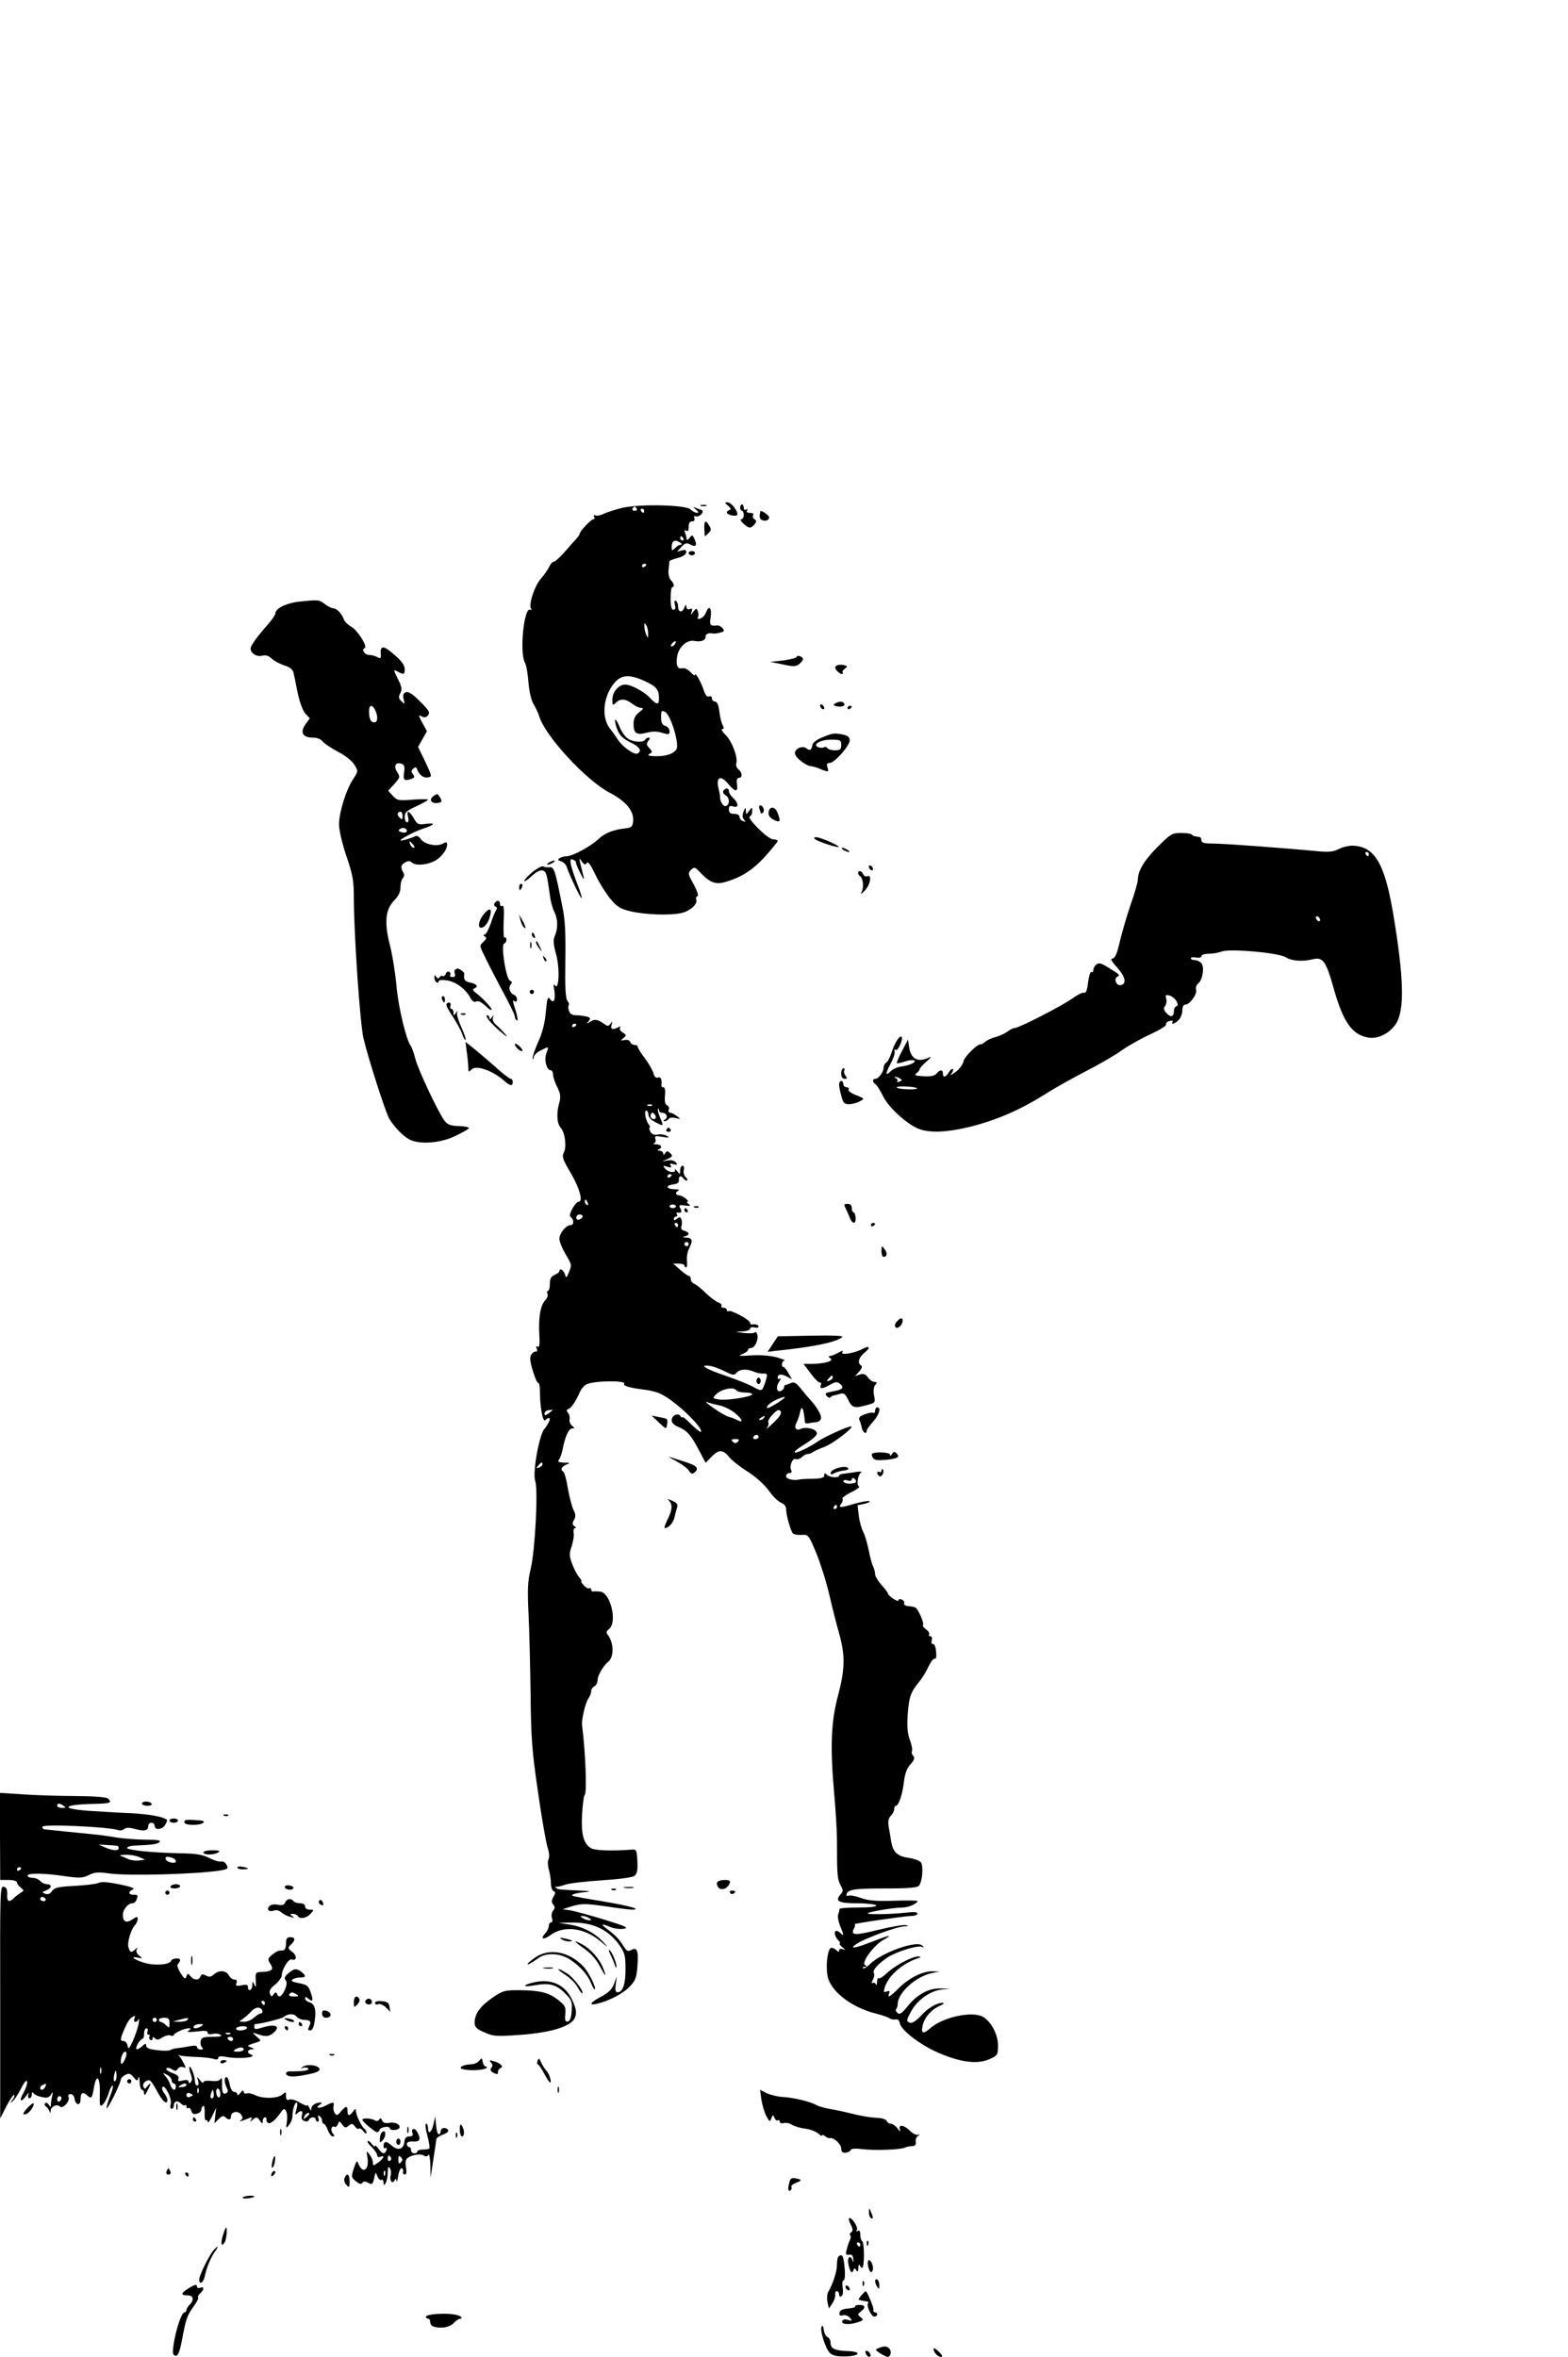 <?xml version="1.0" standalone="no"?>
<!DOCTYPE svg PUBLIC "-//W3C//DTD SVG 20010904//EN"
 "http://www.w3.org/TR/2001/REC-SVG-20010904/DTD/svg10.dtd">
<svg version="1.0" xmlns="http://www.w3.org/2000/svg"
 width="740pt" height="1112pt" viewBox="0 0 740 1112"
 preserveAspectRatio="xMidYMid meet">

<g transform="translate(0,1112) scale(0.1,-0.1)"
fill="#000000" stroke="none">
<path d="M3436 8734 c13 -11 15 -17 7 -20 -21 -9 -15 -21 12 -26 15 -3 25 -1
25 6 0 20 -31 56 -47 56 -14 0 -14 -2 3 -16z"/>
<path d="M2937 8724 c-31 -8 -70 -20 -85 -27 -15 -8 -33 -12 -41 -9 -8 3 -11
0 -7 -7 4 -6 2 -11 -4 -11 -11 0 -65 -58 -65 -70 0 -4 -7 -13 -15 -22 -8 -9
-33 -36 -55 -62 -22 -25 -45 -46 -51 -46 -6 0 -16 -11 -22 -24 -6 -13 -24 -39
-40 -57 -30 -35 -58 -121 -46 -141 4 -6 3 -8 -3 -5 -30 18 -52 -201 -26 -249
7 -11 14 -53 17 -94 4 -45 13 -84 25 -104 10 -17 22 -42 26 -56 27 -92 221
-302 332 -360 77 -40 116 -87 111 -135 -3 -25 -8 -30 -33 -33 -60 -6 -101 -22
-132 -52 -37 -34 -121 -80 -149 -80 -11 0 -25 -4 -33 -9 -11 -7 -9 -10 7 -15
12 -4 24 -16 27 -27 12 -38 66 -151 70 -147 2 2 -6 31 -19 63 -13 33 -27 75
-31 92 -5 27 -4 32 9 27 8 -3 15 -9 14 -12 -1 -4 8 -27 21 -52 12 -25 19 -34
16 -20 -25 101 -25 97 -9 75 12 -16 17 -17 23 -7 6 10 18 -7 40 -53 17 -37 49
-88 70 -114 34 -41 48 -49 98 -61 71 -16 184 -20 238 -8 42 9 79 43 71 64 -3
7 0 14 6 16 6 2 -2 25 -18 55 -27 48 -28 53 -13 69 16 15 19 14 50 -19 42 -43
69 -52 117 -37 75 23 125 56 183 119 32 36 59 69 59 73 0 4 -10 8 -22 8 -24 0
-127 102 -109 108 6 2 11 13 11 25 0 20 0 20 -15 1 -14 -19 -14 -19 -15 1 -1
18 -2 17 -11 -4 -6 -16 -6 -28 2 -38 10 -11 9 -12 -5 -7 -9 3 -16 12 -16 20 0
8 -10 14 -25 14 -19 0 -25 5 -25 21 0 16 4 19 20 14 14 -4 20 -2 20 8 0 8 -9
22 -20 32 -11 10 -20 24 -20 32 0 16 -16 17 -26 2 -4 -7 1 -16 10 -21 20 -11
21 -44 2 -51 -12 -5 -29 23 -28 44 1 3 -3 22 -8 43 -11 51 12 60 47 17 33 -39
47 -40 41 -1 -3 20 0 30 9 30 18 0 17 25 -2 40 -9 7 -13 20 -10 29 8 27 -20
103 -50 133 -16 15 -23 28 -17 28 9 0 9 5 3 18 -6 9 -13 38 -16 65 -4 31 -11
47 -21 47 -8 0 -14 7 -14 15 0 8 -6 12 -14 9 -9 -4 -18 7 -26 33 -13 38 -40
85 -40 68 0 -5 -10 1 -21 14 -13 13 -29 21 -40 18 -22 -6 -31 16 -23 58 8 43
46 77 80 71 32 -6 54 2 54 20 0 13 13 19 34 15 6 -1 21 0 34 4 20 5 22 8 12
21 -7 8 -18 14 -24 13 -34 -4 -39 1 -32 41 6 41 -8 57 -21 23 -7 -19 -22 -33
-36 -33 -5 0 -6 4 -3 9 4 5 3 17 -1 27 -6 16 -7 15 -21 -2 -14 -18 -14 -18 -8
0 5 14 2 17 -9 12 -10 -3 -15 1 -16 12 0 12 -3 11 -10 -6 -10 -26 -29 -21 -29
8 0 10 -5 22 -10 25 -7 4 -9 -2 -5 -17 4 -17 2 -25 -7 -25 -9 0 -13 16 -13 54
0 29 3 53 8 53 12 0 8 17 -7 33 -8 8 -13 28 -11 48 2 19 4 37 4 41 1 3 18 10
38 15 22 5 39 16 41 25 2 13 -2 15 -20 11 l-23 -6 21 23 c17 18 25 20 41 11
27 -14 34 -5 21 25 -10 22 -12 22 -24 6 -7 -9 -14 -12 -14 -5 0 6 -3 19 -7 29
-4 12 -3 15 5 10 8 -5 12 1 12 18 0 17 5 26 16 26 10 0 14 6 11 14 -4 10 -1
13 7 10 7 -3 19 2 26 10 10 13 9 17 -6 22 -11 4 -23 9 -29 11 -5 3 -1 -3 9
-11 13 -11 15 -16 6 -16 -7 0 -22 7 -32 17 -24 21 -236 26 -321 7z m68 -4 c3
-5 -1 -10 -10 -10 -9 0 -13 5 -10 10 3 6 8 10 10 10 2 0 7 -4 10 -10z m35 -10
c0 -5 -2 -10 -4 -10 -3 0 -8 5 -11 10 -3 6 -1 10 4 10 6 0 11 -4 11 -10z m185
-130 c3 -5 1 -10 -4 -10 -6 0 -11 5 -11 10 0 6 2 10 4 10 3 0 8 -4 11 -10z
m-15 -20 c9 -6 10 -10 3 -10 -6 0 -19 -7 -27 -16 -15 -14 -16 -14 -16 4 0 31
14 39 40 22z m-160 -104 c0 -3 -4 -8 -10 -11 -5 -3 -10 -1 -10 4 0 6 5 11 10
11 6 0 10 -2 10 -4z m9 -326 c0 -23 -1 -23 -9 -5 -5 11 -9 29 -9 40 -1 17 1
17 9 5 5 -8 9 -26 9 -40z m126 -49 c-3 -6 -11 -11 -16 -11 -5 0 -4 6 3 14 14
16 24 13 13 -3z m-141 -175 c54 -25 66 -39 66 -82 0 -31 -11 -30 -41 2 -29 31
-90 64 -119 64 -30 0 -60 -35 -60 -71 0 -28 1 -29 16 -15 21 21 46 20 77 -4
14 -11 33 -20 42 -20 14 0 12 -5 -9 -21 -18 -14 -26 -30 -26 -53 0 -46 13 -56
62 -43 27 7 50 7 74 -1 30 -9 34 -8 34 8 0 10 -9 22 -20 25 -15 5 -20 15 -20
41 0 31 2 34 19 25 27 -15 69 -154 53 -177 -14 -21 -48 -32 -96 -32 -35 1 -43
4 -31 11 15 8 15 10 -1 28 -14 15 -14 21 -4 34 8 9 8 15 2 15 -6 0 -14 -4 -17
-10 -9 -15 -58 -12 -83 6 -13 9 -30 34 -39 57 -9 22 -18 36 -20 30 -2 -6 3
-27 11 -47 11 -26 27 -42 60 -58 45 -21 57 -40 35 -53 -14 -9 -71 31 -92 64
-9 14 -26 38 -37 52 -45 54 -33 161 25 223 31 33 70 34 139 2z"/>
<path d="M3308 8733 c6 -2 18 -2 25 0 6 3 1 5 -13 5 -14 0 -19 -2 -12 -5z"/>
<path d="M3493 8725 c0 -8 4 -15 9 -15 4 0 8 -9 8 -20 0 -11 -5 -20 -12 -20
-6 0 -2 -9 10 -20 26 -24 35 -25 53 -4 10 13 10 17 0 24 -8 4 -10 13 -7 19 5
7 -1 11 -14 11 -13 0 -19 4 -14 12 4 7 3 8 -4 4 -7 -4 -12 -1 -12 8 0 9 -4 16
-8 16 -5 0 -9 -7 -9 -15z"/>
<path d="M3589 8708 c-7 -26 -4 -38 8 -42 17 -7 33 0 33 14 0 8 -39 35 -41 28z"/>
<path d="M3324 8625 c1 -19 2 -35 3 -35 1 0 9 7 17 15 13 13 13 20 3 35 -17
29 -24 25 -23 -15z"/>
<path d="M3250 8510 c0 -5 7 -10 15 -10 8 0 15 5 15 10 0 6 -7 10 -15 10 -8 0
-15 -4 -15 -10z"/>
<path d="M1410 8281 c-58 -6 -110 -32 -110 -54 0 -7 -15 -29 -32 -49 -44 -49
-77 -93 -84 -111 -8 -23 23 -48 52 -41 18 5 32 0 47 -14 12 -11 39 -25 60 -32
24 -7 39 -19 42 -33 3 -12 12 -56 20 -97 10 -45 24 -83 36 -97 l21 -22 -20
-28 c-27 -38 -14 -63 33 -63 21 0 39 -7 47 -18 7 -9 40 -31 73 -49 35 -18 68
-44 78 -62 18 -29 18 -30 -7 -68 -33 -50 -66 -156 -66 -214 0 -25 15 -90 35
-149 31 -91 35 -116 35 -204 1 -175 29 -581 45 -653 23 -98 105 -353 123 -383
25 -40 65 -81 94 -96 47 -25 145 -18 214 15 34 16 64 33 67 38 3 4 -18 9 -46
10 -40 1 -54 6 -69 25 -29 38 -124 239 -138 293 -7 28 -17 55 -22 61 -21 29
-58 180 -67 284 -6 63 -20 151 -32 195 -26 104 -20 165 22 207 20 21 29 39 29
62 0 17 5 37 11 43 7 7 8 17 3 25 -15 24 -13 38 8 49 14 8 23 8 31 0 15 -15
61 -14 100 3 34 14 67 54 67 81 0 13 -4 14 -21 4 -29 -15 -85 -3 -103 22 -8
12 -19 18 -26 14 -13 -8 -70 -25 -70 -20 0 7 69 43 106 55 56 18 63 29 15 23
-37 -5 -42 -3 -58 26 -22 37 -36 41 -27 6 4 -15 2 -25 -5 -25 -6 0 -11 11 -11
26 0 21 9 29 55 50 30 14 55 28 55 31 0 3 -32 3 -72 0 -67 -5 -73 -4 -94 18
l-22 24 29 32 c28 31 28 34 13 57 -18 28 -6 49 22 38 13 -5 15 -14 11 -41 -6
-36 2 -42 37 -29 13 5 14 9 5 21 -9 11 -9 17 1 26 9 8 14 9 17 1 10 -29 31
-46 51 -42 22 3 22 3 -11 74 l-34 70 21 37 21 37 -22 40 c-19 35 -19 39 -3 30
13 -7 21 -5 30 5 11 13 4 24 -37 65 -36 36 -55 48 -67 44 -13 -5 -16 -14 -11
-33 6 -24 5 -25 -10 -10 -14 13 -15 21 -6 38 9 17 8 29 -9 63 -25 51 -25 51
-1 38 28 -14 31 -13 31 14 0 16 -15 38 -47 65 -51 46 -69 48 -66 7 2 -23 -1
-25 -17 -16 -10 5 -27 10 -38 10 -21 0 -38 26 -21 32 16 5 -32 83 -63 101 -16
9 -31 24 -35 34 -9 27 -34 53 -50 53 -8 0 -26 9 -40 20 -27 21 -31 21 -123 11z
m360 -510 c16 -32 13 -63 -7 -59 -13 2 -19 14 -21 41 -3 40 11 49 28 18z m130
-501 c0 -17 -2 -19 -14 -8 -14 13 -12 28 5 28 5 0 9 -9 9 -20z m17 -76 c-3 -4
-14 -3 -24 0 -15 6 -15 8 -3 16 16 10 39 -4 27 -16z m33 -59 c7 -9 8 -15 2
-15 -5 0 -12 7 -16 15 -3 8 -4 15 -2 15 2 0 9 -7 16 -15z"/>
<path d="M3760 8021 c0 -5 -28 -12 -62 -17 l-63 -7 60 -12 c52 -11 62 -11 78
3 21 19 22 28 2 36 -8 3 -15 1 -15 -3z"/>
<path d="M3949 7980 c-10 -7 -10 -11 0 -24 8 -9 18 -16 24 -16 6 0 7 3 4 7 -4
3 1 11 10 18 14 11 14 12 -4 17 -12 3 -27 2 -34 -2z"/>
<path d="M3942 7801 c-11 -6 -10 -9 5 -13 23 -6 45 1 37 13 -7 11 -25 11 -42
0z"/>
<path d="M3870 7791 c0 -5 5 -13 10 -16 6 -3 10 -2 10 4 0 5 -4 13 -10 16 -5
3 -10 2 -10 -4z"/>
<path d="M4000 7779 c0 -5 5 -7 10 -4 6 3 10 8 10 11 0 2 -4 4 -10 4 -5 0 -10
-5 -10 -11z"/>
<path d="M3881 7641 c-26 -10 -45 -25 -47 -35 -4 -26 -12 -30 -28 -17 -19 16
-59 -3 -54 -26 4 -19 51 -56 75 -58 10 -1 31 -7 46 -14 38 -15 39 -14 32 9 -5
15 -2 20 10 20 23 0 94 80 95 106 0 16 -8 23 -31 28 -42 8 -47 8 -98 -13z m89
-36 c0 -21 -5 -25 -29 -25 -17 0 -33 5 -36 10 -4 6 -11 8 -16 4 -6 -3 -17 -3
-26 0 -32 12 7 36 58 36 46 0 49 -2 49 -25z"/>
<path d="M2046 7364 c-24 -17 -10 -38 22 -32 18 3 19 6 9 25 -11 19 -14 20
-31 7z"/>
<path d="M3584 7304 c3 -9 6 -18 6 -20 0 -3 4 -3 10 1 11 7 2 35 -12 35 -6 0
-7 -7 -4 -16z"/>
<path d="M3628 7292 c-5 -19 6 -34 35 -45 19 -7 21 1 7 37 -11 30 -35 34 -42
8z"/>
<path d="M5464 7125 c-64 -64 -94 -114 -94 -155 0 -11 -15 -65 -34 -118 -18
-53 -41 -132 -51 -174 -12 -54 -22 -78 -33 -80 -13 -2 -8 -12 22 -45 38 -43
44 -75 15 -81 -20 -4 -34 29 -17 39 15 9 15 9 -40 43 -35 22 -46 25 -58 15 -8
-6 -14 -18 -14 -26 0 -8 -4 -12 -9 -9 -5 3 -12 -19 -16 -49 -4 -37 -10 -52
-19 -49 -7 3 -32 -10 -57 -28 -47 -34 -250 -138 -269 -138 -7 0 -24 -8 -38
-19 -15 -10 -40 -21 -57 -25 -16 -4 -37 -14 -45 -21 -8 -7 -17 -13 -20 -12
-14 5 -78 -57 -83 -81 -3 -15 -20 -38 -39 -51 -19 -14 -27 -17 -19 -8 8 10 11
20 8 23 -3 3 -12 -3 -19 -15 -15 -25 -28 -27 -28 -6 0 19 -14 19 -30 0 -9 -11
-27 -15 -61 -13 -39 2 -46 5 -34 14 8 6 15 15 15 19 0 5 15 21 33 37 21 19 25
25 10 18 -50 -24 -83 -7 -92 46 l-6 39 -28 -54 c-16 -29 -26 -55 -24 -57 2 -2
18 1 35 7 39 13 66 7 37 -9 -12 -6 -34 -12 -51 -14 -17 -2 -39 -11 -49 -21
-27 -27 -28 -15 -2 34 13 24 22 50 19 58 -3 8 0 11 6 7 10 -6 36 53 27 62 -9
9 -34 -31 -47 -73 -7 -22 -18 -44 -25 -48 -7 -4 -13 -16 -13 -25 -1 -21 -23
-52 -39 -52 -15 0 -14 -17 2 -27 6 -4 22 -29 34 -54 24 -51 109 -130 166 -154
53 -22 138 -18 251 10 123 32 229 78 343 149 48 31 138 81 198 112 61 31 137
75 170 99 33 23 94 57 136 76 41 19 74 39 72 45 -2 6 5 14 17 17 11 3 18 1 14
-4 -10 -16 13 -9 29 9 10 10 17 31 17 45 0 17 5 27 14 27 21 0 57 50 51 70 -3
10 1 23 10 30 21 17 30 77 15 95 -7 8 -21 15 -31 15 -11 0 -19 4 -19 9 0 4 11
6 25 3 15 -2 25 0 25 7 0 6 15 11 34 11 19 0 47 5 63 11 38 14 269 -6 302 -28
26 -17 79 -21 126 -9 48 12 63 -8 99 -137 46 -162 88 -221 167 -233 44 -6 97
21 126 64 43 65 39 218 -13 527 -40 234 -88 313 -192 315 -18 0 -47 -7 -64
-16 -25 -13 -47 -15 -102 -10 -166 16 -445 36 -493 36 -40 0 -53 4 -53 15 0 8
-4 16 -10 16 -5 1 -14 2 -19 3 -5 0 -13 4 -17 9 -4 4 -27 7 -51 7 -41 0 -49
-5 -109 -65z m996 -35 c0 -5 -2 -10 -4 -10 -3 0 -8 5 -11 10 -3 6 -1 10 4 10
6 0 11 -4 11 -10z m-230 -311 c0 -6 -4 -7 -10 -4 -5 3 -10 11 -10 16 0 6 5 7
10 4 6 -3 10 -11 10 -16z m-678 -382 c8 -16 8 -22 -1 -25 -6 -2 -11 -12 -11
-22 0 -28 -15 -32 -35 -10 -13 15 -15 23 -7 33 6 7 9 23 6 34 -5 18 -3 21 15
16 12 -3 27 -15 33 -26z m-1304 -366 c11 -7 10 -9 -3 -14 -9 -4 -14 -3 -10 2
3 5 -1 12 -7 14 -7 3 -8 6 -3 6 6 0 16 -3 23 -8z m79 -45 c9 -9 -80 -7 -94 2
-6 4 11 7 38 6 28 -1 53 -5 56 -8z"/>
<path d="M3846 7161 c12 -11 106 -42 112 -37 5 6 -87 46 -106 46 -10 0 -12 -3
-6 -9z"/>
<path d="M3980 7110 c8 -5 20 -10 25 -10 6 0 3 5 -5 10 -8 5 -19 10 -25 10 -5
0 -3 -5 5 -10z"/>
<path d="M2590 7050 c-8 -5 -10 -10 -5 -10 6 0 17 5 25 10 8 5 11 10 5 10 -5
0 -17 -5 -25 -10z"/>
<path d="M2511 7004 c-23 -20 -40 -39 -37 -41 3 -3 19 8 37 25 19 18 39 28 50
25 17 -5 20 -14 35 -123 3 -24 12 -56 20 -72 17 -33 18 -78 3 -112 -9 -20 -8
-38 5 -87 19 -65 14 -177 -5 -148 -7 9 -8 1 -3 -23 7 -45 -3 -66 -20 -42 -11
14 -14 5 -20 -61 -5 -53 -16 -98 -37 -143 -16 -36 -27 -71 -25 -76 2 -6 5 -3
5 6 1 9 15 24 33 32 40 20 39 21 26 -15 -11 -32 2 -79 22 -79 5 0 10 -9 10
-20 0 -12 9 -38 20 -59 15 -31 17 -45 10 -72 -15 -50 -12 -100 6 -120 21 -23
29 -90 15 -117 -10 -19 -5 -33 34 -99 41 -71 58 -133 36 -133 -16 0 -51 -64
-39 -71 17 -11 18 -39 2 -39 -22 0 -54 -38 -54 -65 0 -14 14 -47 30 -74 28
-46 29 -50 16 -81 -13 -31 -14 -32 -20 -12 -7 21 -26 31 -26 14 0 -4 -10 -12
-22 -17 -17 -7 -23 -18 -23 -42 0 -18 -4 -33 -8 -33 -5 0 -7 -7 -3 -15 3 -8
-2 -21 -11 -30 -22 -23 -32 -79 -28 -157 3 -50 1 -67 -7 -62 -8 5 -9 2 -5 -9
4 -10 2 -16 -4 -14 -6 1 -16 -5 -22 -15 -8 -12 -6 -31 8 -77 10 -33 21 -58 25
-56 4 3 8 -14 8 -38 0 -75 14 -149 25 -138 19 19 28 12 16 -11 -7 -13 -15 -25
-18 -28 -25 -21 -59 -209 -45 -248 14 -39 0 -320 -21 -412 -15 -61 -16 -100
-11 -210 4 -74 8 -245 10 -380 2 -212 7 -275 35 -465 17 -121 38 -238 45 -261
8 -24 10 -47 5 -56 -5 -9 -4 -30 1 -49 6 -19 10 -48 10 -66 0 -17 6 -33 13
-36 9 -3 9 -9 -1 -26 -10 -18 -10 -26 -1 -37 9 -11 9 -17 -1 -29 -6 -8 -9 -23
-5 -35 4 -11 2 -20 -4 -20 -6 0 -11 -8 -11 -17 0 -9 -7 -25 -17 -35 -25 -27
-9 -33 25 -8 62 46 158 35 233 -27 43 -36 43 -36 14 -4 -39 42 -97 72 -160 81
l-50 8 60 1 c103 2 177 -33 230 -109 23 -33 27 -50 27 -107 1 -72 -13 -113
-37 -113 -10 0 -13 10 -9 38 l5 37 -13 -35 c-10 -26 -26 -42 -60 -60 -53 -28
-63 -44 -20 -34 57 14 121 47 153 80 28 29 33 42 37 94 6 76 -1 95 -28 80 -16
-9 -22 -6 -37 17 -22 35 -39 52 -77 81 -34 25 -30 28 17 9 18 -7 45 -10 62 -7
24 4 9 11 -90 42 -66 20 -138 40 -160 44 l-40 6 48 15 c43 12 61 12 153 -1 58
-9 115 -16 127 -16 50 1 -13 18 -143 40 -74 12 -137 23 -139 26 -6 6 20 13 64
17 28 3 19 5 -30 7 -104 5 -103 5 -112 14 -4 4 -3 6 2 4 6 -1 24 3 40 9 17 7
94 16 172 21 89 6 149 14 158 22 12 10 15 28 13 69 -3 53 -4 56 -28 54 -94 -7
-169 -4 -189 6 -37 20 -49 66 -44 161 3 47 8 87 12 90 12 8 4 205 -12 330 -3
26 15 104 29 125 8 11 14 27 14 36 0 9 7 19 15 23 8 3 15 16 15 29 0 21 28 69
51 87 28 23 26 92 -4 128 -7 9 -5 16 6 25 43 31 8 176 -43 178 -14 1 -28 1
-32 0 -5 0 -8 4 -8 10 0 5 -4 8 -9 5 -4 -3 -16 3 -26 14 -10 11 -15 20 -12 20
4 0 -1 9 -11 20 -9 11 -24 39 -32 62 -14 37 -14 48 -2 83 7 22 12 50 9 62 -2
13 1 23 7 23 6 0 5 4 -3 9 -10 7 -11 13 -2 30 9 16 8 27 -3 48 -7 16 -19 61
-26 100 -6 40 -16 75 -21 79 -16 9 -10 24 14 34 20 8 19 9 -12 9 -25 1 -31 4
-23 14 5 6 13 28 17 47 12 63 29 100 45 100 13 1 13 2 0 13 -9 7 -14 20 -12
30 2 10 -1 24 -7 31 -9 10 -8 15 3 19 13 5 32 33 55 84 6 12 18 26 28 31 33
18 189 20 179 3 -6 -9 21 -18 82 -26 74 -9 99 -20 164 -71 66 -53 126 -120
116 -130 -3 -2 -24 14 -47 37 -22 23 -41 37 -41 33 0 -5 -4 -3 -8 4 -12 18
-42 4 -42 -19 0 -12 12 -24 33 -32 41 -18 58 -38 96 -110 l31 -59 30 31 c34
34 53 32 84 -7 11 -13 50 -44 87 -67 41 -27 79 -62 99 -90 17 -25 43 -50 56
-55 15 -6 24 -17 24 -31 0 -27 21 -101 32 -114 4 -5 23 -8 41 -7 32 2 33 1 69
-85 20 -49 48 -137 62 -198 14 -60 35 -144 47 -185 28 -101 27 -165 -6 -290
-33 -123 -38 -240 -18 -465 7 -77 13 -176 13 -220 0 -156 1 -179 16 -208 14
-25 14 -31 1 -45 -28 -32 -10 -42 78 -42 46 0 87 -5 90 -10 4 -6 -27 -10 -84
-10 -50 0 -90 -3 -89 -7 0 -5 -2 -15 -6 -24 -4 -9 0 -33 8 -54 19 -45 20 -53
4 -37 -7 7 -16 12 -20 12 -14 0 -9 -28 8 -44 8 -9 12 -16 7 -16 -4 0 1 -8 12
-17 16 -13 17 -15 3 -10 -11 4 -18 1 -18 -5 0 -9 -3 -9 -12 0 -7 7 -18 12 -24
12 -17 0 -28 -77 -19 -130 12 -74 113 -152 231 -181 27 -7 54 -16 61 -21 6 -5
19 -8 29 -6 10 2 18 -4 20 -16 5 -34 96 -104 184 -142 105 -45 183 -55 241
-29 37 17 39 20 39 65 0 56 -40 125 -82 139 -58 20 -183 -10 -237 -58 -34 -30
-45 -26 -37 11 8 38 40 76 81 94 20 9 24 13 12 14 -28 0 -69 -25 -104 -64 -21
-22 -39 -33 -48 -30 -19 8 -19 11 8 59 28 50 90 93 142 98 l40 4 -43 1 c-56 3
-111 -26 -157 -82 -29 -36 -39 -43 -50 -33 -7 7 -10 14 -6 17 4 3 8 16 8 29 4
53 89 127 162 142 l36 7 -34 1 c-46 1 -109 -30 -159 -79 -43 -43 -55 -49 -46
-25 5 11 2 13 -11 9 -14 -6 -16 -3 -10 17 15 54 79 112 150 137 23 8 25 11 9
11 -28 1 -112 -43 -150 -80 -17 -16 -33 -26 -37 -23 -4 4 -7 -4 -8 -17 0 -13
-3 -18 -6 -11 -2 6 -9 9 -15 6 -6 -4 -5 3 1 15 7 12 9 26 5 32 -8 13 21 45 67
75 45 28 144 58 161 48 10 -5 10 -4 1 6 -25 27 -192 -32 -247 -87 -14 -14 -29
-23 -33 -20 -3 4 0 7 8 7 11 0 12 2 1 9 -18 11 41 92 85 117 50 28 34 26 -48
-6 -86 -34 -117 -38 -74 -10 38 25 187 80 223 81 22 1 23 3 6 6 -12 2 -70 -8
-128 -22 -112 -28 -133 -27 -116 6 6 10 7 19 3 20 -15 2 232 38 265 39 17 0
32 5 32 11 0 8 -17 9 -52 5 -72 -8 -177 -10 -183 -4 -6 6 121 28 167 28 28 1
68 19 68 31 0 2 -50 3 -112 1 -86 -3 -122 1 -155 13 -24 9 -50 14 -58 11 -9
-3 -12 0 -9 9 8 21 39 25 190 25 101 0 144 4 151 13 16 19 22 94 9 110 -6 8
-32 18 -57 21 -54 8 -74 27 -83 76 -3 19 -8 51 -12 71 -4 26 -1 40 10 52 9 8
16 23 16 31 0 9 3 16 8 16 13 0 31 53 38 113 5 40 14 65 31 83 18 20 21 29 13
40 -7 7 -9 17 -6 22 3 6 -1 29 -10 53 -12 33 -14 64 -10 122 6 81 14 103 53
151 14 16 34 49 45 73 11 23 24 40 30 37 5 -4 8 10 6 32 -2 23 -8 38 -14 37
-7 -1 -10 6 -7 17 3 12 0 20 -6 20 -7 0 -10 4 -6 9 3 5 -4 16 -15 24 -11 7
-17 17 -14 20 7 7 -22 73 -35 82 -5 3 -20 6 -34 7 -14 1 -23 7 -20 14 2 6 -3
14 -11 17 -9 4 -16 2 -16 -4 0 -11 -49 22 -50 33 0 4 -13 22 -30 40 -16 18
-30 41 -30 50 0 10 -4 26 -9 36 -5 9 -15 44 -21 77 -7 33 -18 72 -26 87 -8 15
-18 50 -21 77 l-6 49 34 7 c19 5 28 10 22 12 -7 3 -37 -3 -67 -11 -70 -21 -82
-21 -66 -1 6 8 9 18 6 23 -3 5 16 19 42 32 26 12 42 25 36 27 -13 4 -6 55 10
66 6 4 -5 5 -24 2 -19 -3 -45 -7 -57 -8 -13 -1 -23 -5 -23 -9 0 -13 -45 -9
-58 4 -9 9 -12 9 -12 -3 0 -11 -13 -15 -52 -16 -29 0 -57 -2 -63 -3 -29 -7
-65 1 -65 15 0 8 7 15 16 15 8 0 12 5 9 11 -12 18 4 61 20 55 8 -3 21 1 29 9
8 8 21 15 28 15 8 0 18 4 23 8 6 5 31 16 57 26 39 14 145 96 124 96 -17 0
-129 -51 -158 -72 -42 -29 -108 -60 -108 -49 0 5 24 23 54 41 34 21 53 39 51
49 -2 19 -52 31 -77 19 -21 -10 -32 6 -19 29 5 10 13 31 16 47 9 41 17 26 24
-46 1 -3 9 -5 19 -3 9 2 22 4 27 4 30 3 37 18 22 47 -8 16 -26 41 -39 55 -13
14 -36 41 -50 59 -20 25 -30 31 -44 25 -11 -5 -22 -9 -26 -9 -5 -1 -8 -5 -7
-10 0 -5 -5 -12 -12 -17 -22 -13 -30 14 -13 40 9 13 11 20 5 17 -6 -4 -11 -3
-11 3 0 18 16 20 42 7 l26 -14 -17 29 c-9 16 -19 29 -23 29 -13 0 -9 30 5 31
6 0 -10 7 -38 15 -31 8 -77 12 -120 9 -57 -4 -65 -3 -42 6 15 6 27 15 27 20 0
5 7 9 15 9 18 0 37 43 28 66 -3 9 -9 12 -12 7 -3 -4 -26 -5 -51 -2 -45 6 -45
6 -7 7 20 1 37 7 37 13 0 6 9 9 20 6 11 -3 20 -1 20 4 0 8 -15 13 -32 10 -5 0
-8 3 -8 8 0 13 -90 62 -101 55 -5 -3 -9 0 -9 5 0 6 -7 11 -16 11 -8 0 -13 4
-9 9 3 5 -4 12 -15 16 -12 4 -38 24 -59 44 -21 21 -46 41 -55 44 -9 4 -16 13
-16 22 0 8 -4 15 -9 15 -4 0 -23 13 -41 29 l-33 29 26 0 c15 0 27 -4 27 -9 0
-5 4 -9 8 -9 4 0 6 15 4 33 -2 17 3 45 12 61 17 34 13 46 -17 47 -17 1 -18 2
-4 6 23 6 22 19 -3 26 -13 3 -18 10 -14 21 3 9 3 23 0 32 -5 13 -9 14 -21 4
-10 -9 -15 -9 -15 -1 0 6 5 11 11 11 5 0 7 5 4 10 -4 6 -3 10 2 9 19 -3 23 2
14 19 -9 16 -6 18 22 14 25 -3 29 -1 17 7 -8 6 -11 11 -7 11 16 0 -22 30 -37
30 -19 0 -21 16 -3 23 6 3 -3 6 -20 6 -40 1 -44 18 -5 23 19 2 27 8 26 21 -2
19 11 23 21 7 3 -5 11 -10 16 -10 6 0 4 7 -4 15 -9 8 -13 24 -10 35 3 11 0 20
-6 20 -6 0 -11 -10 -11 -22 0 -21 0 -21 -16 -2 -8 10 -13 13 -9 7 9 -19 -30
-16 -46 3 -12 15 -11 16 10 9 18 -5 22 -4 16 6 -6 9 -2 11 14 6 18 -4 20 -3
10 9 -7 8 -22 12 -38 9 l-26 -5 26 12 c23 11 25 15 12 27 -13 12 -16 12 -24 0
-6 -10 -9 -10 -9 -1 0 6 -8 12 -17 13 -11 0 -13 3 -5 6 20 8 14 23 -10 24 -13
0 -18 3 -11 5 7 3 9 12 6 21 -5 13 0 15 33 9 31 -5 35 -4 21 5 -11 6 -30 9
-43 6 -17 -3 -28 1 -35 14 -5 11 -7 19 -3 19 3 0 2 6 -3 13 -16 19 -25 67 -13
67 5 0 10 -9 10 -19 0 -12 13 -26 32 -35 41 -21 41 -22 23 21 -8 20 -13 38
-10 41 3 3 5 0 5 -6 0 -7 6 -12 14 -12 21 0 31 -21 15 -31 -9 -6 -10 -9 -2 -9
6 0 15 5 19 11 3 6 17 8 33 4 25 -6 25 -6 6 9 -11 8 -25 16 -32 16 -7 0 -10 7
-7 15 3 8 0 17 -8 20 -9 4 -12 18 -10 45 3 25 0 40 -7 40 -6 0 -10 3 -10 8 4
27 -2 44 -16 38 -10 -3 -17 3 -21 20 -4 14 -22 46 -40 70 -19 24 -34 49 -34
54 0 6 -7 10 -15 10 -9 0 -18 6 -21 14 -3 8 -14 12 -27 9 -20 -4 -20 -3 -5 9
15 13 15 15 -3 26 -11 7 -17 17 -13 23 4 8 1 8 -13 0 -24 -12 -34 -6 -26 17 4
15 3 15 -6 2 -9 -12 -14 -13 -28 -2 -33 23 -46 25 -67 12 -19 -12 -20 -11 -8
2 10 13 9 17 -10 22 -13 3 -35 6 -50 6 -18 0 -29 7 -33 21 -4 11 -4 23 -1 26
3 4 0 13 -6 21 -9 10 -12 63 -10 188 2 130 -1 195 -14 256 -35 176 -39 190
-63 186 -9 -1 -21 1 -27 4 -6 4 -30 -9 -53 -28z m209 -718 c0 -3 -4 -8 -10
-11 -5 -3 -10 -1 -10 4 0 6 5 11 10 11 6 0 10 -2 10 -4z m357 -382 c-3 -3 -12
-4 -19 -1 -8 3 -5 6 6 6 11 1 17 -2 13 -5z m17 -49 c3 -9 0 -15 -9 -15 -8 0
-15 7 -15 15 0 8 4 15 9 15 5 0 11 -7 15 -15z m76 -279 c0 -3 -4 -8 -10 -11
-5 -3 -10 -1 -10 4 0 6 5 11 10 11 6 0 10 -2 10 -4z m-396 -132 c3 -8 2 -12
-4 -9 -6 3 -10 10 -10 16 0 14 7 11 14 -7z m416 -16 c0 -4 -7 -8 -15 -8 -8 0
-15 4 -15 8 0 5 7 9 15 9 8 0 15 -4 15 -9z m-440 -47 c0 -5 -7 -11 -15 -15 -9
-3 -15 0 -15 9 0 8 7 15 15 15 8 0 15 -4 15 -9z m450 -41 c0 -5 -2 -10 -4 -10
-3 0 -8 5 -11 10 -3 6 -1 10 4 10 6 0 11 -4 11 -10z m50 -90 c0 -5 -4 -10 -10
-10 -5 0 -10 5 -10 10 0 6 5 10 10 10 6 0 10 -4 10 -10z m170 -600 c36 -18 45
-20 54 -9 15 19 47 22 82 8 16 -7 37 -11 47 -10 20 3 21 -5 6 -48 -13 -37 -14
-37 -61 -11 -20 10 -76 33 -124 49 -94 32 -128 53 -77 47 17 -2 50 -14 73 -26z
m55 -90 c3 -5 22 -10 41 -10 19 0 34 -4 34 -8 0 -12 -120 -31 -157 -25 -30 5
-31 6 -15 23 25 26 85 39 97 20z m195 -59 c-25 -15 -47 -27 -49 -25 -8 7 14
27 43 40 51 22 53 16 6 -15z m-278 -11 c21 -4 53 -19 73 -34 38 -30 48 -54 14
-36 -11 6 -29 13 -39 15 -10 2 -42 20 -72 41 -29 20 -44 34 -33 29 11 -4 37
-11 57 -15z m257 -84 c-23 -22 -37 -33 -30 -24 7 9 10 21 7 27 -4 5 6 22 21
38 22 22 30 25 37 14 6 -9 -4 -26 -35 -55z m-1040 61 c-2 -2 -12 -9 -21 -16
-15 -11 -18 -11 -18 1 0 7 10 14 21 15 12 1 20 1 18 0z m996 -37 c-3 -5 -12
-10 -18 -10 -7 0 -6 4 3 10 19 12 23 12 15 0z m-25 -90 c0 -5 -7 -10 -16 -10
-8 0 -12 5 -9 10 3 6 10 10 16 10 5 0 9 -4 9 -10z m-98 -22 c-9 -9 -15 -9 -24
0 -9 9 -7 12 12 12 19 0 21 -3 12 -12z m-922 -107 c0 -5 -7 -12 -16 -15 -14
-5 -15 -4 -4 9 14 17 20 19 20 6z m1480 -82 c0 -5 -13 -9 -30 -9 -16 0 -30 5
-30 11 0 6 9 8 20 4 12 -4 20 -2 20 5 0 6 5 8 10 5 6 -3 10 -10 10 -16z m-90
-119 c0 -5 -5 -10 -11 -10 -5 0 -7 5 -4 10 3 6 8 10 11 10 2 0 4 -4 4 -10z
m-1170 -1940 c13 -9 13 -10 0 -10 -8 0 -22 5 -30 10 -13 9 -13 10 0 10 8 0 22
-5 30 -10z"/>
<path d="M3570 4605 c0 -8 5 -15 10 -15 6 0 10 7 10 15 0 8 -4 15 -10 15 -5 0
-10 -7 -10 -15z"/>
<path d="M4100 7031 c0 -5 5 -13 10 -16 6 -3 10 -2 10 4 0 5 -4 13 -10 16 -5
3 -10 2 -10 -4z"/>
<path d="M4050 7001 c0 -6 4 -12 9 -15 14 -9 19 -52 8 -73 -8 -15 -5 -14 13 4
26 25 37 78 14 69 -8 -3 -17 1 -20 9 -7 17 -24 20 -24 6z"/>
<path d="M2450 6935 c0 -8 2 -15 4 -15 2 0 6 7 10 15 3 8 1 15 -4 15 -6 0 -10
-7 -10 -15z"/>
<path d="M2334 6858 c-4 -6 -2 -14 5 -16 7 -2 8 -8 3 -15 -5 -7 -17 -36 -26
-64 -10 -29 -23 -53 -29 -53 -8 0 -8 -3 1 -8 10 -7 8 -12 -7 -26 -18 -17 -18
-18 2 -59 29 -60 37 -75 75 -147 53 -99 72 -138 72 -149 0 -5 4 -12 10 -16 5
-3 3 16 -5 42 -18 57 -17 56 -5 48 6 -3 10 1 10 10 0 8 -6 18 -14 21 -20 8
-28 34 -16 49 8 9 7 14 -3 18 -19 7 -44 170 -28 175 6 2 11 10 11 18 0 9 -4
13 -9 10 -4 -3 -6 31 -4 75 3 57 1 79 -6 75 -6 -4 -11 0 -11 8 0 19 -16 21
-26 4z"/>
<path d="M2281 6804 c-23 -29 -28 -65 -8 -61 17 3 33 26 41 60 8 34 -6 35 -33
1z"/>
<path d="M2456 6780 c3 -14 10 -29 15 -34 14 -16 10 6 -7 34 l-15 25 7 -25z"/>
<path d="M2510 6711 c0 -6 4 -13 10 -16 6 -3 7 1 4 9 -7 18 -14 21 -14 7z"/>
<path d="M2502 6660 c0 -14 2 -19 5 -12 2 6 2 18 0 25 -3 6 -5 1 -5 -13z"/>
<path d="M2530 6674 c0 -6 7 -19 16 -30 14 -18 14 -18 3 6 -14 31 -19 36 -19
24z"/>
<path d="M2566 6597 c3 -10 9 -15 12 -12 3 3 0 11 -7 18 -10 9 -11 8 -5 -6z"/>
<path d="M2147 6544 c-3 -3 -3 -12 0 -20 3 -9 -1 -14 -12 -14 -9 0 -14 4 -10
9 3 5 1 12 -5 16 -6 3 -13 -1 -16 -9 -3 -9 -10 -14 -14 -11 -5 3 -12 0 -16 -6
-4 -8 -9 -7 -15 2 -7 11 -9 10 -9 -3 0 -9 5 -20 10 -23 6 -3 10 -1 10 5 0 6
14 8 41 4 42 -7 87 -41 109 -82 7 -15 17 -21 26 -18 14 5 23 1 59 -32 8 -7 15
-10 15 -5 0 9 -44 56 -75 79 -14 11 -16 17 -7 20 21 9 13 21 -18 28 -27 5 -33
14 -29 42 1 7 -22 24 -32 24 -3 0 -8 -3 -12 -6z"/>
<path d="M2500 6440 c0 -5 5 -10 10 -10 6 0 10 5 10 10 0 6 -4 10 -10 10 -5 0
-10 -4 -10 -10z"/>
<path d="M2086 6405 c4 -8 8 -15 10 -15 2 0 4 7 4 15 0 8 -4 15 -10 15 -5 0
-7 -7 -4 -15z"/>
<path d="M2107 6382 c-3 -4 10 -30 29 -57 18 -28 39 -65 45 -83 6 -18 13 -31
16 -28 3 2 -6 29 -19 58 -14 29 -23 60 -21 68 4 13 3 13 -6 0 -9 -13 -11 -13
-11 3 0 9 -4 17 -10 17 -5 0 -7 7 -4 15 6 15 -11 21 -19 7z"/>
<path d="M2178 6333 c7 -3 16 -2 19 1 4 3 -2 6 -13 5 -11 0 -14 -3 -6 -6z"/>
<path d="M2307 6307 c10 -13 36 -39 58 -57 27 -23 33 -26 20 -10 -11 13 -30
33 -42 43 -13 11 -20 24 -17 35 5 14 4 15 -5 2 -7 -10 -11 -11 -11 -2 0 6 -5
12 -11 12 -6 0 -2 -10 8 -23z"/>
<path d="M2203 6156 c4 -27 7 -60 7 -73 0 -22 2 -23 15 -9 22 22 98 -4 154
-53 28 -25 41 -27 41 -6 0 8 -4 15 -10 15 -5 0 -38 25 -72 56 -35 31 -81 70
-102 87 l-39 31 6 -48z"/>
<path d="M2430 6193 c0 -13 29 -38 35 -31 3 3 -4 13 -15 23 -11 10 -20 13 -20
8z"/>
<path d="M3970 6055 c0 -16 6 -25 16 -25 13 0 14 3 4 15 -6 8 -9 19 -5 25 3 5
1 10 -4 10 -6 0 -11 -11 -11 -25z"/>
<path d="M3960 6003 c0 -10 5 -35 11 -55 8 -32 14 -38 37 -38 15 1 37 6 50 14
23 12 23 13 -18 29 -24 9 -39 21 -35 27 3 5 -1 10 -9 10 -9 0 -16 7 -16 15 0
8 -4 15 -10 15 -5 0 -10 -8 -10 -17z"/>
<path d="M3145 5790 c-3 -5 1 -10 10 -10 9 0 13 5 10 10 -3 6 -8 10 -10 10 -2
0 -7 -4 -10 -10z"/>
<path d="M3989 5423 c5 -10 14 -30 20 -45 13 -35 31 -36 29 -3 -1 14 -6 25
-10 25 -4 0 -8 9 -8 20 0 13 -7 20 -20 20 -16 0 -18 -4 -11 -17z"/>
<path d="M3278 5423 c7 -3 16 -2 19 1 4 3 -2 6 -13 5 -11 0 -14 -3 -6 -6z"/>
<path d="M3230 5410 c0 -5 5 -10 11 -10 5 0 7 5 4 10 -3 6 -8 10 -11 10 -2 0
-4 -4 -4 -10z"/>
<path d="M4110 5339 c0 -5 5 -7 10 -4 6 3 10 8 10 11 0 2 -4 4 -10 4 -5 0 -10
-5 -10 -11z"/>
<path d="M4160 5218 c0 -16 4 -28 9 -28 18 0 20 17 6 36 -14 18 -14 18 -15 -8z"/>
<path d="M4232 4884 c-17 -19 -5 -39 14 -23 15 12 19 39 7 39 -5 -1 -14 -7
-21 -16z"/>
<path d="M3647 4779 l-24 -37 41 5 c177 18 286 41 311 65 6 6 -47 8 -147 6
l-157 -3 -24 -36z"/>
<path d="M4070 4755 c-39 -20 -105 -31 -95 -15 6 9 2 9 -16 -1 -23 -12 -27
-14 -46 -18 -5 -1 -1 -5 6 -10 19 -12 -25 -25 -86 -26 l-41 0 34 -45 c18 -25
38 -44 43 -43 6 2 8 -4 5 -12 -8 -20 8 -19 44 2 25 14 33 15 46 4 22 -18 13
-28 -34 -36 -34 -6 -39 -9 -29 -21 7 -8 15 -11 18 -7 3 4 11 9 16 9 6 1 19 4
31 8 16 5 24 -1 37 -29 18 -38 30 -41 90 -24 38 10 39 12 32 45 -4 22 -2 41 6
50 9 11 8 14 -4 14 -9 0 -22 9 -31 21 -11 16 -20 19 -38 14 l-23 -8 20 22 c13
16 16 24 8 29 -18 11 -10 38 17 60 31 25 24 35 -10 17z m-140 -134 c0 -5 -7
-12 -16 -15 -14 -5 -15 -4 -4 9 14 17 20 19 20 6z"/>
<path d="M4130 4464 c0 -8 -4 -13 -9 -10 -4 3 -22 0 -40 -7 -22 -8 -30 -16
-25 -27 4 -8 9 -25 11 -37 5 -22 23 -33 23 -14 0 6 14 25 30 43 29 32 40 68
20 68 -5 0 -10 -7 -10 -16z"/>
<path d="M3110 4408 c34 -32 35 -32 38 -9 4 28 5 27 -38 35 l-35 7 35 -33z"/>
<path d="M4115 4260 c-2 -3 0 -12 5 -19 5 -10 23 -12 59 -9 58 6 70 13 52 31
-9 9 -14 9 -21 -3 -6 -10 -10 -11 -10 -3 0 12 -78 14 -85 3z"/>
<path d="M3193 4225 c26 -14 53 -34 59 -45 9 -14 16 -16 25 -8 24 20 13 33
-45 51 -31 10 -64 20 -72 23 -8 3 6 -7 33 -21z"/>
<path d="M3943 4190 c-13 -5 -23 -14 -23 -20 0 -8 6 -8 19 0 11 5 31 11 45 12
13 1 22 6 20 10 -7 10 -33 9 -61 -2z"/>
<path d="M4160 4181 c0 -7 -4 -9 -10 -6 -5 3 -10 2 -10 -4 0 -5 5 -13 10 -16
11 -7 26 22 16 32 -3 4 -6 1 -6 -6z"/>
<path d="M3158 4039 c17 -18 15 -44 -8 -89 -11 -22 -17 -40 -12 -40 17 0 40
26 45 50 3 14 8 34 12 46 5 16 0 23 -22 33 -23 10 -26 10 -15 0z"/>
<path d="M0 2456 l1 -206 40 0 c22 0 39 -5 39 -11 0 -7 8 -18 18 -25 16 -13
16 -15 0 -24 -9 -6 -24 -17 -32 -25 -23 -23 -34 -18 -32 17 1 24 -4 34 -17 36
-17 3 -17 -25 -16 -545 l0 -548 30 59 c17 32 33 55 36 52 3 -3 0 -14 -8 -23
-12 -16 -12 -17 2 -6 8 7 26 34 39 60 15 30 26 42 28 32 2 -9 -6 -33 -17 -53
-23 -39 -13 -50 13 -14 10 15 14 17 10 6 -4 -10 -1 -18 5 -18 6 0 11 8 11 18
0 11 3 13 8 6 4 -6 21 -15 39 -18 24 -6 34 -3 43 11 10 16 11 15 6 -7 -3 -14
-6 -32 -6 -40 0 -13 -1 -13 -10 0 -5 8 -12 11 -17 7 -4 -5 -3 -11 3 -15 6 -4
14 -14 17 -22 4 -12 6 -12 6 1 1 20 30 34 44 20 13 -13 48 25 41 44 -4 9 0 15
9 15 9 0 17 -10 19 -22 4 -31 28 -35 28 -5 0 33 10 40 31 21 21 -19 24 -14 33
40 12 67 30 44 27 -35 -1 -55 0 -61 14 -49 8 7 20 30 27 51 6 22 15 39 19 39
5 0 0 -23 -12 -51 -11 -29 -18 -54 -15 -56 5 -5 66 119 66 135 0 6 9 16 21 22
17 9 24 8 39 -10 17 -20 19 -20 23 -3 3 10 5 1 6 -19 0 -21 6 -38 11 -38 6 0
10 -8 10 -17 0 -12 5 -9 15 11 19 35 19 47 1 23 -12 -15 -14 -15 -19 -3 -6 15
8 31 28 31 5 0 21 -22 35 -49 25 -49 50 -71 50 -44 0 7 -7 22 -15 32 -8 10
-12 23 -9 28 11 17 46 -53 40 -78 -4 -14 -2 -24 4 -24 5 0 10 6 10 14 0 22 17
28 33 12 8 -8 17 -12 21 -9 3 4 6 1 6 -6 0 -7 4 -10 9 -7 5 3 11 -3 14 -13 3
-14 11 -18 26 -14 12 3 21 11 21 19 0 7 4 15 9 18 5 3 8 -12 7 -33 -1 -22 2
-38 6 -35 4 3 8 -1 9 -8 0 -7 9 5 20 27 l19 40 -4 -37 -4 -36 20 20 c14 14 23
17 31 9 15 -15 27 -14 27 3 0 23 33 29 47 10 10 -14 10 -20 0 -27 -12 -9 2 -6
40 10 12 5 14 3 8 -8 -7 -12 -6 -12 9 1 16 13 20 12 32 -5 12 -17 14 -17 14
-2 0 9 5 17 10 17 6 0 9 -5 8 -11 -2 -6 2 -13 8 -16 12 -4 34 14 59 50 13 19
17 20 25 7 5 -8 7 -31 4 -50 -5 -33 -4 -34 10 -16 9 11 16 29 16 40 0 31 11
66 20 66 5 0 4 -14 -1 -32 -7 -24 -6 -29 3 -20 18 18 30 14 23 -8 -4 -14 -1
-22 11 -27 10 -4 19 -2 22 5 5 15 32 16 32 2 0 -5 4 -10 10 -10 5 0 6 7 3 17
-4 11 -3 14 5 9 7 -4 12 -14 12 -22 0 -8 4 -14 8 -14 4 0 13 -13 19 -30 6 -16
17 -30 23 -30 10 0 10 3 0 15 -12 15 -5 39 10 30 4 -3 11 3 15 13 6 16 7 16
20 -2 12 -16 17 -17 31 -5 14 11 18 11 29 -4 6 -9 15 -14 19 -10 3 4 13 -2 21
-13 8 -10 15 -14 15 -7 0 6 -4 14 -9 18 -13 8 -41 65 -41 84 -1 14 -2 14 -14
-2 -17 -22 -26 -22 -26 3 0 26 -7 25 -31 -2 -16 -20 -20 -21 -29 -8 -6 8 -8
23 -6 33 5 21 -1 21 -38 2 -30 -16 -52 -11 -26 5 9 6 10 10 3 10 -23 0 -43
-13 -44 -29 0 -12 -2 -12 -9 4 -5 11 -9 16 -9 12 -1 -5 -16 1 -35 12 -19 12
-41 18 -50 15 -12 -5 -16 0 -16 16 0 21 -1 22 -17 8 -22 -20 -94 -21 -129 -3
-15 7 -33 11 -40 8 -8 -3 -14 1 -14 8 -1 9 -6 7 -15 -5 -8 -11 -15 -14 -15 -8
0 7 -7 12 -15 12 -8 0 -17 14 -21 35 -3 19 -10 35 -15 35 -12 0 -11 -27 1 -50
7 -13 7 -21 -1 -25 -16 -11 -22 2 -21 42 1 25 -2 33 -7 24 -6 -9 -21 -12 -45
-9 -21 2 -36 0 -36 -7 0 -5 -8 -1 -16 10 -16 20 -16 20 -9 -2 4 -14 2 -23 -4
-23 -6 0 -11 9 -11 19 0 25 -19 75 -26 69 -2 -3 0 -18 6 -33 7 -20 8 -31 0
-39 -7 -7 -10 -6 -10 2 0 8 -9 10 -27 6 -21 -6 -25 -4 -21 8 4 10 -4 18 -28
27 -19 7 -32 16 -29 21 3 6 15 4 26 -3 16 -10 21 -9 28 2 5 8 16 11 25 8 15
-6 15 -4 1 22 -8 16 -18 31 -22 33 -5 3 -1 3 7 0 8 -3 42 -6 75 -7 33 -1 70
-5 82 -9 15 -5 23 -3 23 4 0 8 10 10 33 6 60 -13 160 -3 120 11 -19 7 -16 23
5 24 14 0 14 2 -3 9 -22 8 -23 8 33 26 15 5 14 8 -8 26 -17 15 -19 19 -7 15
49 -18 64 -18 88 2 35 30 10 43 -48 26 -36 -11 -43 -11 -43 1 0 8 1 14 3 14
24 0 125 25 135 33 21 17 49 18 62 2 7 -8 22 -15 35 -15 29 0 36 -9 24 -31 -7
-15 -6 -19 5 -19 10 0 17 15 21 44 9 54 0 82 -25 89 -11 3 -20 11 -20 17 0 10
4 10 15 0 22 -18 25 -10 11 30 -10 30 -17 36 -55 43 -32 6 -40 11 -30 18 8 5
24 9 37 9 27 0 28 8 5 26 -24 18 -34 17 -62 -6 -17 -15 -21 -24 -13 -33 7 -8
6 -22 -3 -44 -15 -34 -30 -42 -38 -20 -4 9 -8 8 -16 -3 -8 -12 -11 -12 -17 3
-5 13 2 26 25 44 17 14 31 34 31 44 0 27 33 80 47 74 24 -8 26 18 3 35 -22 17
-23 19 -7 35 23 22 21 35 -3 35 -16 0 -20 -7 -20 -30 0 -17 -6 -31 -12 -32 -7
0 -17 -2 -23 -2 -5 -1 -20 -10 -32 -20 -20 -17 -20 -21 -7 -42 18 -26 7 -36
-40 -38 -30 -1 -31 -3 -29 -41 2 -31 1 -35 -6 -20 -9 19 -10 19 -10 -2 -1 -25
-21 -32 -21 -8 0 11 -8 13 -30 8 -25 -5 -29 -3 -24 11 4 11 1 16 -10 16 -8 0
-20 9 -26 20 -13 24 -47 26 -71 4 -13 -12 -22 -13 -37 -5 -16 8 -21 7 -26 -4
-7 -20 -30 -19 -47 1 -12 15 -14 14 -19 -1 -5 -15 -10 -12 -28 16 -13 22 -18
37 -12 43 6 6 10 14 10 18 0 12 -38 9 -42 -3 -7 -20 -79 -25 -130 -9 -48 15
-67 32 -25 23 21 -4 21 -4 3 11 -11 9 -15 20 -11 28 6 10 5 11 -6 1 -19 -18
-26 -16 -33 10 -6 24 12 84 32 105 6 7 12 20 12 28 0 12 -4 12 -25 -2 -29 -19
-45 -12 -45 21 0 26 24 55 45 55 7 0 16 7 19 16 9 23 8 24 -14 24 -25 0 -26
15 -3 25 12 5 -8 13 -62 24 -54 11 -86 14 -100 7 -10 -5 -61 -11 -113 -14 -78
-4 -95 -8 -107 -25 -9 -13 -19 -17 -32 -12 -16 6 -16 8 5 16 27 10 29 29 3 29
-10 0 -24 7 -31 15 -7 8 -23 15 -36 15 -13 0 -24 5 -24 10 0 13 76 13 175 -2
71 -10 85 -9 114 5 28 14 45 15 95 8 86 -13 419 -4 527 14 35 6 38 9 28 27 -6
11 -16 17 -24 15 -7 -3 -32 4 -56 16 -34 17 -64 22 -144 23 -131 3 -245 15
-245 25 0 5 15 10 33 11 91 4 110 7 120 17 8 8 -9 11 -64 11 -40 0 -102 5
-137 10 -35 6 -84 13 -110 15 -26 3 -87 9 -137 14 -50 5 -93 10 -97 10 -5 1
-8 6 -8 12 0 14 313 0 359 -16 7 -3 19 -1 27 5 9 8 24 8 53 0 44 -12 61 -7 61
16 0 8 7 14 15 14 8 0 15 -7 15 -15 0 -22 38 -18 50 6 7 11 10 22 8 23 -20 15
-82 26 -168 31 -58 2 -147 8 -198 11 -142 10 -128 30 23 33 76 2 85 5 66 24
-8 8 -56 12 -154 13 -78 0 -190 4 -250 8 l-107 7 0 -205z m300 144 c12 -8 11
-10 -7 -10 -13 0 -23 5 -23 10 0 13 11 13 30 0z m253 -189 c4 0 7 -5 7 -11 0
-14 -29 -12 -65 4 l-30 13 40 -2 c22 -1 43 -3 48 -4z m104 -53 l28 -12 -29 -4
c-16 -2 -39 1 -50 6 -12 6 -28 13 -36 15 -8 3 2 6 22 6 20 1 49 -4 65 -11z
m157 -4 c9 -3 16 -10 16 -16 0 -14 -43 -5 -48 10 -4 13 7 15 32 6z m-714 -48
c0 -3 -4 -8 -10 -11 -5 -3 -10 -1 -10 4 0 6 5 11 10 11 6 0 10 -2 10 -4z m115
-146 c3 -5 -1 -10 -9 -10 -9 0 -16 5 -16 10 0 6 4 10 9 10 6 0 13 -4 16 -10z
m1185 -450 c12 -8 9 -10 -13 -10 -16 0 -26 4 -22 10 8 12 16 12 35 0z m-150
-40 c0 -5 -2 -10 -4 -10 -3 0 -8 5 -11 10 -3 6 -1 10 4 10 6 0 11 -4 11 -10z
m-12 -37 c2 -7 -1 -13 -8 -13 -6 0 -20 -9 -32 -20 -12 -11 -33 -20 -47 -19
-24 0 -25 1 -7 12 10 7 28 22 40 35 21 24 46 26 54 5z m-604 -38 c-7 -18 12
-20 20 -2 3 6 3 -4 0 -23 -4 -19 -16 -55 -27 -80 -18 -38 -22 -41 -25 -22 -2
12 -10 22 -18 22 -19 0 -18 9 6 63 17 38 26 48 47 56 1 1 0 -6 -3 -14z m106
-5 c0 -5 -4 -10 -10 -10 -5 0 -10 5 -10 10 0 6 5 10 10 10 6 0 10 -4 10 -10z
m60 -16 c0 -23 -1 -24 -16 -10 -8 9 -20 16 -25 16 -5 0 -9 5 -9 10 0 6 11 10
25 10 20 0 25 -5 25 -26z m85 16 c-3 -5 -21 -9 -38 -9 l-32 1 30 8 c43 11 47
11 40 0z m65 -30 c-20 -13 -43 -13 -35 0 3 6 16 10 28 10 18 0 19 -2 7 -10z
m215 -10 c-3 -5 -17 -10 -31 -10 -14 0 -22 4 -19 10 3 6 17 10 31 10 14 0 22
-4 19 -10z m-469 -15 c-3 -8 -1 -15 5 -15 6 0 8 -4 4 -9 -3 -5 -1 -12 5 -16 5
-3 10 -1 10 6 0 10 3 10 11 2 9 -9 18 -8 35 4 13 8 31 13 39 9 8 -3 15 -2 15
2 0 9 50 32 69 32 14 0 14 -2 1 -11 -11 -7 0 -8 38 -4 37 5 52 4 52 -5 0 -8 9
-10 23 -7 12 4 29 2 37 -3 11 -7 0 -10 -36 -10 -42 0 -53 -3 -57 -19 -2 -11 0
-24 6 -30 8 -8 6 -11 -6 -11 -9 0 -17 5 -17 11 0 8 -12 9 -37 4 -21 -4 -47 -8
-59 -9 -11 -1 -25 -5 -31 -9 -5 -3 -33 -4 -62 0 -36 4 -51 10 -51 21 0 12 -3
12 -20 -3 -11 -10 -23 -16 -26 -13 -7 7 18 48 28 48 5 0 8 11 8 25 0 14 5 25
11 25 6 0 9 -7 5 -15z m391 -11 c-3 -3 -12 -4 -19 -1 -8 3 -5 6 6 6 11 1 17
-2 13 -5z m13 -24 c0 -5 -4 -10 -9 -10 -6 0 -13 5 -16 10 -3 6 1 10 9 10 9 0
16 -4 16 -10z m50 -50 c0 -5 -12 -10 -27 -10 -22 0 -25 2 -13 10 20 13 40 13
40 0z m-555 -32 c-10 -31 -25 -47 -25 -26 0 24 11 48 22 48 5 0 6 -10 3 -22z
m-118 -80 c-3 -7 -5 -2 -5 12 0 14 2 19 5 13 2 -7 2 -19 0 -25z m73 -13 c0
-14 -4 -25 -9 -25 -4 0 -6 11 -3 25 2 14 6 25 8 25 2 0 4 -11 4 -25z m260 -20
c0 -8 5 -15 10 -15 6 0 10 -7 10 -15 0 -23 -18 -18 -26 8 -3 12 -14 31 -23 41
-15 18 -15 18 7 7 12 -6 22 -18 22 -26z m-596 -30 c-7 -16 -24 -21 -24 -6 0 8
7 13 27 20 1 1 0 -6 -3 -14z m666 7 c0 -4 -10 -9 -22 -9 -18 -2 -20 0 -8 7 18
12 30 13 30 2z m57 -34 c-3 -8 -6 -5 -6 6 -1 11 2 17 5 13 3 -3 4 -12 1 -19z
m103 -9 c0 -11 -4 -17 -10 -14 -5 3 -10 15 -10 26 0 11 5 17 10 14 6 -3 10
-15 10 -26z m-34 -16 c-11 -11 -17 4 -9 23 7 18 8 18 11 1 2 -10 1 -21 -2 -24z
m-96 12 c0 -2 -7 -5 -15 -9 -9 -3 -15 0 -15 9 0 9 6 12 15 9 8 -4 15 -7 15 -9z
m-620 -14 c0 -6 -4 -13 -10 -16 -5 -3 -10 1 -10 9 0 9 5 16 10 16 6 0 10 -4
10 -9z m1170 -75 c0 -2 -7 -9 -15 -16 -13 -11 -14 -10 -9 4 5 14 24 23 24 12z"/>
<path d="M670 2610 c0 -5 12 -10 26 -10 14 0 23 4 19 10 -3 6 -15 10 -26 10
-10 0 -19 -4 -19 -10z"/>
<path d="M1058 2553 c7 -3 16 -2 19 1 4 3 -2 6 -13 5 -11 0 -14 -3 -6 -6z"/>
<path d="M800 2530 c0 -5 9 -10 20 -10 11 0 20 5 20 10 0 6 -9 10 -20 10 -11
0 -20 -4 -20 -10z"/>
<path d="M870 2523 c0 -9 15 -13 45 -13 42 0 66 18 28 21 -64 5 -73 4 -73 -8z"/>
<path d="M960 2380 c0 -13 50 -13 70 0 11 7 4 10 -27 10 -24 0 -43 -4 -43 -10z"/>
<path d="M1120 2309 c0 -5 11 -9 25 -9 14 0 25 2 25 4 0 2 -11 6 -25 8 -14 3
-25 1 -25 -3z"/>
<path d="M3385 2240 c-4 -6 -1 -17 5 -25 14 -17 44 -6 54 20 4 11 -2 15 -24
15 -16 0 -32 -5 -35 -10z"/>
<path d="M805 2220 c-4 -6 5 -10 19 -10 14 0 26 5 26 10 0 6 -9 10 -19 10 -11
0 -23 -4 -26 -10z"/>
<path d="M1345 2220 c-7 -12 27 -22 37 -12 6 6 1 12 -11 15 -12 3 -23 2 -26
-3z"/>
<path d="M2948 2213 c12 -2 30 -2 40 0 9 3 -1 5 -23 4 -22 0 -30 -2 -17 -4z"/>
<path d="M2888 2203 c7 -3 16 -2 19 1 4 3 -2 6 -13 5 -11 0 -14 -3 -6 -6z"/>
<path d="M780 2190 c0 -5 5 -10 10 -10 6 0 10 5 10 10 0 6 -4 10 -10 10 -5 0
-10 -4 -10 -10z"/>
<path d="M3445 2190 c4 -6 11 -8 16 -5 14 9 11 15 -7 15 -8 0 -12 -5 -9 -10z"/>
<path d="M1346 2144 c-5 -12 -14 -15 -35 -11 -19 4 -33 1 -41 -8 -13 -16 1
-28 24 -19 9 4 24 0 34 -9 9 -8 28 -18 42 -21 19 -6 21 -5 10 3 -13 9 -13 11
2 11 9 0 20 -4 23 -10 10 -16 41 -11 60 10 18 19 17 20 -3 20 -13 0 -22 6 -22
15 0 9 -9 15 -24 15 -14 0 -28 5 -31 10 -10 15 -32 12 -39 -6z"/>
<path d="M1506 2152 c-3 -6 -1 -14 5 -17 14 -9 20 -2 10 14 -6 8 -11 9 -15 3z"/>
<path d="M2650 1970 c8 -5 24 -10 34 -10 26 0 18 6 -19 14 -22 5 -26 4 -15 -4z"/>
<path d="M2756 1927 c29 -20 57 -51 71 -77 31 -58 39 -65 19 -15 -19 46 -59
90 -98 111 -46 24 -42 16 8 -19z"/>
<path d="M2881 1898 c6 -12 15 -33 20 -47 5 -17 8 -20 8 -8 1 18 -25 77 -35
77 -2 0 1 -10 7 -22z"/>
<path d="M2527 1885 c-20 -14 -37 -28 -37 -31 0 -6 13 1 52 28 37 26 100 23
146 -6 48 -31 86 -73 102 -114 7 -18 15 -31 17 -28 8 8 -29 82 -55 109 -66 69
-159 87 -225 42z"/>
<path d="M902 1870 c0 -19 2 -27 5 -17 2 9 2 25 0 35 -3 9 -5 1 -5 -18z"/>
<path d="M2568 1833 c12 -2 30 -2 40 0 9 3 -1 5 -23 4 -22 0 -30 -2 -17 -4z"/>
<path d="M2667 1803 c23 -15 50 -41 59 -59 10 -18 20 -31 22 -29 9 9 -41 75
-72 94 -49 31 -57 25 -9 -6z"/>
<path d="M2525 1768 c-61 -13 -63 -26 -2 -15 69 13 102 4 144 -38 31 -31 34
-39 31 -82 -2 -33 -8 -49 -18 -51 -12 -2 -15 6 -12 35 3 34 -1 41 -34 67 -44
35 -86 45 -183 46 -70 0 -78 -2 -129 -37 -57 -40 -82 -75 -82 -117 0 -20 9
-29 46 -45 42 -19 56 -20 167 -12 152 11 246 41 261 83 8 21 5 39 -10 74 -31
76 -97 109 -179 92z"/>
<path d="M1670 1673 c0 -25 1 -26 16 -11 9 9 13 21 10 27 -13 20 -26 11 -26
-16z"/>
<path d="M1725 1681 c-7 -12 12 -24 25 -16 11 7 4 25 -10 25 -5 0 -11 -4 -15
-9z"/>
<path d="M1770 1670 c0 -7 7 -10 15 -6 9 3 25 -4 36 -15 l21 -21 -4 24 c-2 18
-10 24 -35 26 -20 2 -33 -1 -33 -8z"/>
<path d="M1520 1619 c0 -12 7 -19 20 -19 11 0 20 6 20 14 0 7 -9 16 -20 19
-15 4 -20 0 -20 -14z"/>
<path d="M1350 1590 c17 -11 47 -14 36 -3 -3 4 -17 8 -29 10 -17 2 -19 1 -7
-7z"/>
<path d="M1410 1570 c0 -5 5 -10 11 -10 5 0 7 5 4 10 -3 6 -8 10 -11 10 -2 0
-4 -4 -4 -10z"/>
<path d="M1345 1550 c3 -5 8 -10 11 -10 2 0 4 5 4 10 0 6 -5 10 -11 10 -5 0
-7 -4 -4 -10z"/>
<path d="M1558 1423 c7 -3 16 -2 19 1 4 3 -2 6 -13 5 -11 0 -14 -3 -6 -6z"/>
<path d="M2261 1397 c-7 -10 -25 -17 -40 -17 -14 0 -33 -4 -40 -9 -12 -8 -10
-11 10 -15 30 -7 95 -3 105 7 4 4 2 7 -4 7 -6 0 -12 10 -14 22 -3 19 -4 20
-17 5z"/>
<path d="M2537 1397 c-3 -9 -3 -17 1 -17 4 0 18 -20 31 -45 13 -25 26 -43 28
-41 7 7 -6 44 -20 58 -7 7 -17 24 -23 37 -9 21 -11 22 -17 8z"/>
<path d="M1040 1390 c0 -5 7 -7 15 -4 8 4 15 8 15 10 0 2 -7 4 -15 4 -8 0 -15
-4 -15 -10z"/>
<path d="M2317 1389 c9 -9 9 -16 2 -25 -7 -9 -5 -16 10 -24 17 -8 21 -8 21 4
0 8 6 16 13 19 16 6 -1 23 -33 32 -20 6 -23 5 -13 -6z"/>
<path d="M1430 1369 c-13 -9 -12 -10 2 -5 10 3 20 1 23 -4 5 -9 -28 -14 -87
-13 -10 0 -18 -4 -18 -9 0 -17 32 -20 95 -7 48 9 65 17 63 27 -4 18 -57 25
-78 11z"/>
<path d="M600 1300 c0 -5 5 -10 10 -10 6 0 10 5 10 10 0 6 -4 10 -10 10 -5 0
-10 -4 -10 -10z"/>
<path d="M2632 1260 c0 -14 2 -19 5 -12 2 6 2 18 0 25 -3 6 -5 1 -5 -13z"/>
<path d="M3593 1215 c4 -25 14 -60 23 -78 16 -29 18 -30 24 -12 7 18 8 19 15
3 4 -10 11 -15 16 -12 5 3 9 0 9 -7 0 -6 8 -9 19 -6 11 3 28 -1 38 -8 10 -6
37 -15 61 -18 24 -3 52 -13 63 -23 10 -9 19 -14 19 -9 0 4 6 2 14 -4 8 -6 18
-11 22 -9 18 5 54 -28 54 -49 0 -15 6 -21 20 -20 11 1 21 6 24 12 3 8 21 9 55
5 59 -7 179 -3 201 7 8 4 24 7 35 7 14 1 19 7 17 20 -2 10 2 23 10 28 11 8 10
9 -1 6 -8 -2 -24 6 -37 19 -28 28 -56 31 -47 6 4 -12 0 -11 -11 5 -10 12 -24
22 -32 22 -8 0 -17 6 -19 13 -3 7 -20 13 -38 14 -48 3 -87 10 -137 23 -25 6
-65 15 -90 19 -25 4 -54 12 -65 18 -30 17 -104 35 -158 39 -26 1 -61 10 -79
18 l-31 16 6 -45z"/>
<path d="M132 1177 c-26 -27 -28 -39 -7 -31 16 7 40 43 33 50 -3 2 -14 -6 -26
-19z"/>
<path d="M832 1180 c0 -14 2 -19 5 -12 2 6 2 18 0 25 -3 6 -5 1 -5 -13z"/>
<path d="M910 1120 c0 -5 5 -10 11 -10 5 0 7 5 4 10 -3 6 -8 10 -11 10 -2 0
-4 -4 -4 -10z"/>
<path d="M1710 1119 c0 -9 59 -59 70 -59 5 0 10 5 12 12 5 13 48 19 48 6 0
-11 37 -10 44 1 10 15 -19 31 -47 25 -19 -3 -29 0 -34 12 -4 11 -8 12 -13 4
-5 -8 -13 -9 -21 -4 -16 10 -59 12 -59 3z"/>
<path d="M2046 1098 c-9 -40 -26 -52 -26 -18 0 11 -4 20 -9 20 -5 0 -3 -25 6
-56 8 -31 12 -58 9 -61 -3 -3 -17 -5 -31 -5 -14 0 -25 -4 -25 -9 0 -5 -7 -9
-15 -9 -8 0 -15 7 -15 15 0 8 -4 15 -10 15 -5 0 -10 6 -10 14 0 9 10 13 30 12
32 -2 38 11 19 45 -11 22 -31 17 -22 -6 3 -10 -1 -15 -15 -15 -15 0 -22 -8
-24 -27 -4 -36 -32 -42 -62 -14 -23 21 -36 19 -36 -6 0 -8 4 -11 10 -8 6 3 7
-1 4 -9 -8 -22 -20 -20 -38 6 -9 12 -16 18 -16 13 0 -6 -7 -1 -15 9 -8 11 -17
17 -20 14 -3 -3 6 -16 20 -29 13 -13 25 -30 25 -38 0 -7 6 -11 15 -7 23 9 17
-7 -10 -27 -24 -17 -25 -17 -25 0 0 10 -8 27 -16 38 -15 19 -15 18 -10 -15 10
-58 -23 -80 -43 -28 -6 17 -9 13 -21 -22 -13 -41 -13 -43 10 -62 16 -13 25
-15 30 -7 6 8 13 8 28 0 18 -10 21 -7 28 22 6 31 7 31 15 9 5 -13 13 -20 19
-17 5 3 10 -2 10 -12 0 -15 2 -16 10 -3 5 8 10 31 10 50 0 26 3 31 10 20 5 -8
7 -23 4 -32 -7 -24 6 -45 17 -27 7 12 9 11 10 -1 1 -8 5 2 8 23 3 21 11 37 16
37 6 -1 9 -8 7 -16 -2 -8 2 -14 9 -14 7 0 9 11 5 34 -4 22 -2 37 6 43 20 16
62 23 78 13 9 -6 17 -5 22 3 4 7 8 -15 9 -48 l1 -60 13 85 c7 47 14 90 14 97
1 6 15 16 32 22 17 6 28 15 24 21 -10 15 -35 12 -35 -5 0 -8 -4 -15 -9 -15 -6
0 -11 19 -13 43 l-4 42 -8 -37z m-201 -157 c3 -5 1 -12 -5 -16 -5 -3 -10 1
-10 9 0 18 6 21 15 7z m47 -23 c-9 -9 -12 -7 -12 12 0 19 3 21 12 12 9 -9 9
-15 0 -24z m-75 -60 c-3 -8 -6 -5 -6 6 -1 11 2 17 5 13 3 -3 4 -12 1 -19z"/>
<path d="M2170 1073 c0 -18 5 -33 10 -33 13 0 13 30 0 50 -7 11 -10 7 -10 -17z"/>
<path d="M1922 1070 c0 -14 2 -19 5 -12 2 6 2 18 0 25 -3 6 -5 1 -5 -13z"/>
<path d="M1322 1060 c0 -14 2 -19 5 -12 2 6 2 18 0 25 -3 6 -5 1 -5 -13z"/>
<path d="M1805 1062 c-6 -4 -12 -18 -12 -31 -2 -22 0 -23 13 -9 17 17 16 52
-1 40z"/>
<path d="M2151 1044 c0 -11 3 -14 6 -6 3 7 2 16 -1 19 -3 4 -6 -2 -5 -13z"/>
<path d="M1870 1015 c0 -8 5 -15 10 -15 6 0 10 7 10 15 0 8 -4 15 -10 15 -5 0
-10 -7 -10 -15z"/>
<path d="M1286 924 c-4 -14 -5 -29 -2 -31 3 -3 8 7 12 21 3 15 4 29 1 32 -2 3
-8 -7 -11 -22z"/>
<path d="M786 875 c-3 -9 0 -15 9 -15 9 0 12 6 9 15 -4 8 -7 15 -9 15 -2 0 -5
-7 -9 -15z"/>
<path d="M1287 873 c-4 -3 -7 -11 -7 -17 0 -6 5 -5 12 2 6 6 9 14 7 17 -3 3
-9 2 -12 -2z"/>
<path d="M875 860 c3 -5 8 -10 11 -10 2 0 4 5 4 10 0 6 -5 10 -11 10 -5 0 -7
-4 -4 -10z"/>
<path d="M1626 843 c-4 -9 0 -23 9 -32 13 -14 15 -12 15 17 0 34 -14 43 -24
15z"/>
<path d="M3726 826 c-9 -32 -7 -48 4 -41 6 4 8 11 5 16 -4 5 5 13 19 19 32 12
33 16 2 22 -19 4 -26 0 -30 -16z"/>
<path d="M1146 752 c-3 -5 8 -6 25 -4 16 2 29 6 29 8 0 8 -49 4 -54 -4z"/>
<path d="M4101 683 c-1 -12 4 -25 9 -28 12 -7 12 2 0 30 -8 19 -9 19 -9 -2z"/>
<path d="M4007 654 c-3 -3 1 -17 9 -32 10 -20 10 -28 1 -34 -6 -4 -8 -10 -5
-14 4 -4 4 -14 -1 -23 -5 -9 -11 -29 -15 -44 -6 -23 -4 -28 11 -25 13 2 19 -4
20 -22 1 -14 0 -18 -3 -7 -10 31 -27 19 -20 -15 7 -37 17 -49 24 -29 4 11 6
11 13 0 6 -10 9 -7 10 11 0 14 3 19 6 13 2 -7 8 -13 12 -13 11 0 11 119 0 126
-5 3 -9 16 -9 30 0 17 -4 23 -12 18 -7 -4 -8 -3 -4 5 8 12 -27 64 -37 55z m53
-124 c0 -5 -2 -10 -4 -10 -3 0 -8 5 -11 10 -3 6 -1 10 4 10 6 0 11 -4 11 -10z"/>
<path d="M1052 573 c-12 -39 -7 -57 8 -33 9 14 14 70 7 70 -2 0 -9 -17 -15
-37z"/>
<path d="M4091 534 c0 -11 3 -14 6 -6 3 7 2 16 -1 19 -3 4 -6 -2 -5 -13z"/>
<path d="M1008 503 c-21 -24 -68 -119 -68 -138 0 -26 19 -17 26 13 9 44 26 85
46 115 22 30 19 36 -4 10z"/>
<path d="M3957 473 c-4 -3 -7 -21 -7 -38 0 -31 -18 -89 -41 -128 -6 -10 -7
-32 -4 -49 l7 -30 16 24 c9 13 15 31 14 41 -2 9 2 17 7 17 6 0 11 -7 11 -16 0
-8 5 -12 11 -8 7 4 9 21 6 40 -3 19 -2 34 3 34 9 0 10 37 3 88 -4 31 -12 39
-26 25z"/>
<path d="M4098 455 c-8 -8 3 -55 13 -55 5 0 9 8 9 18 0 20 -14 44 -22 37z"/>
<path d="M4130 358 c0 -7 5 -20 10 -28 8 -12 10 -11 10 7 0 12 -4 25 -10 28
-5 3 -10 0 -10 -7z"/>
<path d="M4071 344 c0 -11 3 -14 6 -6 3 7 2 16 -1 19 -3 4 -6 -2 -5 -13z"/>
<path d="M888 322 c-35 -21 -36 -32 -3 -32 28 0 33 -20 10 -44 -8 -8 -15 -19
-15 -25 0 -6 -4 -11 -9 -11 -17 0 -52 -117 -55 -185 -1 -11 5 -20 14 -20 10 0
18 20 27 65 20 107 25 123 54 164 16 21 27 42 24 46 -3 4 2 13 10 20 19 16 19
34 0 26 -8 -3 -15 -1 -15 4 0 14 -11 12 -42 -8z"/>
<path d="M3990 331 c0 -5 5 -13 10 -16 6 -3 10 -2 10 4 0 5 -4 13 -10 16 -5 3
-10 2 -10 -4z"/>
<path d="M4065 290 c-10 -11 -15 -21 -12 -21 4 -1 12 -3 17 -4 6 -1 15 -3 22
-4 6 0 9 -4 5 -7 -10 -10 14 -64 29 -64 8 0 14 5 14 10 0 6 -5 10 -10 10 -6 0
-10 6 -8 13 2 10 -30 87 -37 87 -1 0 -10 -9 -20 -20z"/>
<path d="M4036 238 c3 -4 -13 -8 -33 -10 -26 -2 -39 -8 -41 -20 -2 -12 2 -15
16 -12 10 3 25 -2 33 -12 12 -15 12 -16 -8 -10 -12 4 -24 3 -27 -3 -10 -16 25
-22 65 -10 35 11 37 13 21 26 -16 12 -16 14 1 27 24 19 21 31 -7 31 -13 0 -22
-3 -20 -7z"/>
<path d="M2058 202 c-27 -2 -48 -7 -48 -13 0 -5 5 -9 10 -9 6 0 10 -6 10 -14
0 -21 18 -29 58 -28 21 1 43 10 54 22 10 11 24 20 30 20 8 0 8 3 3 9 -14 12
-61 17 -117 13z"/>
<path d="M3878 144 c-11 -16 18 -108 40 -127 13 -12 35 -16 75 -15 64 2 75 22
13 25 -65 2 -86 11 -86 37 0 13 -6 26 -14 29 -8 3 -16 18 -18 34 -2 16 -6 23
-10 17z"/>
<path d="M4146 41 c-17 -7 -16 -8 7 -24 15 -9 30 -17 36 -17 15 0 20 27 8 39
-12 12 -24 13 -51 2z"/>
<path d="M4412 20 c7 -11 19 -20 27 -20 11 0 10 5 -4 20 -10 11 -22 20 -27 20
-4 0 -3 -9 4 -20z"/>
<path d="M4086 16 c3 -9 11 -16 16 -16 13 0 5 23 -10 28 -7 2 -10 -2 -6 -12z"/>
</g>
</svg>
